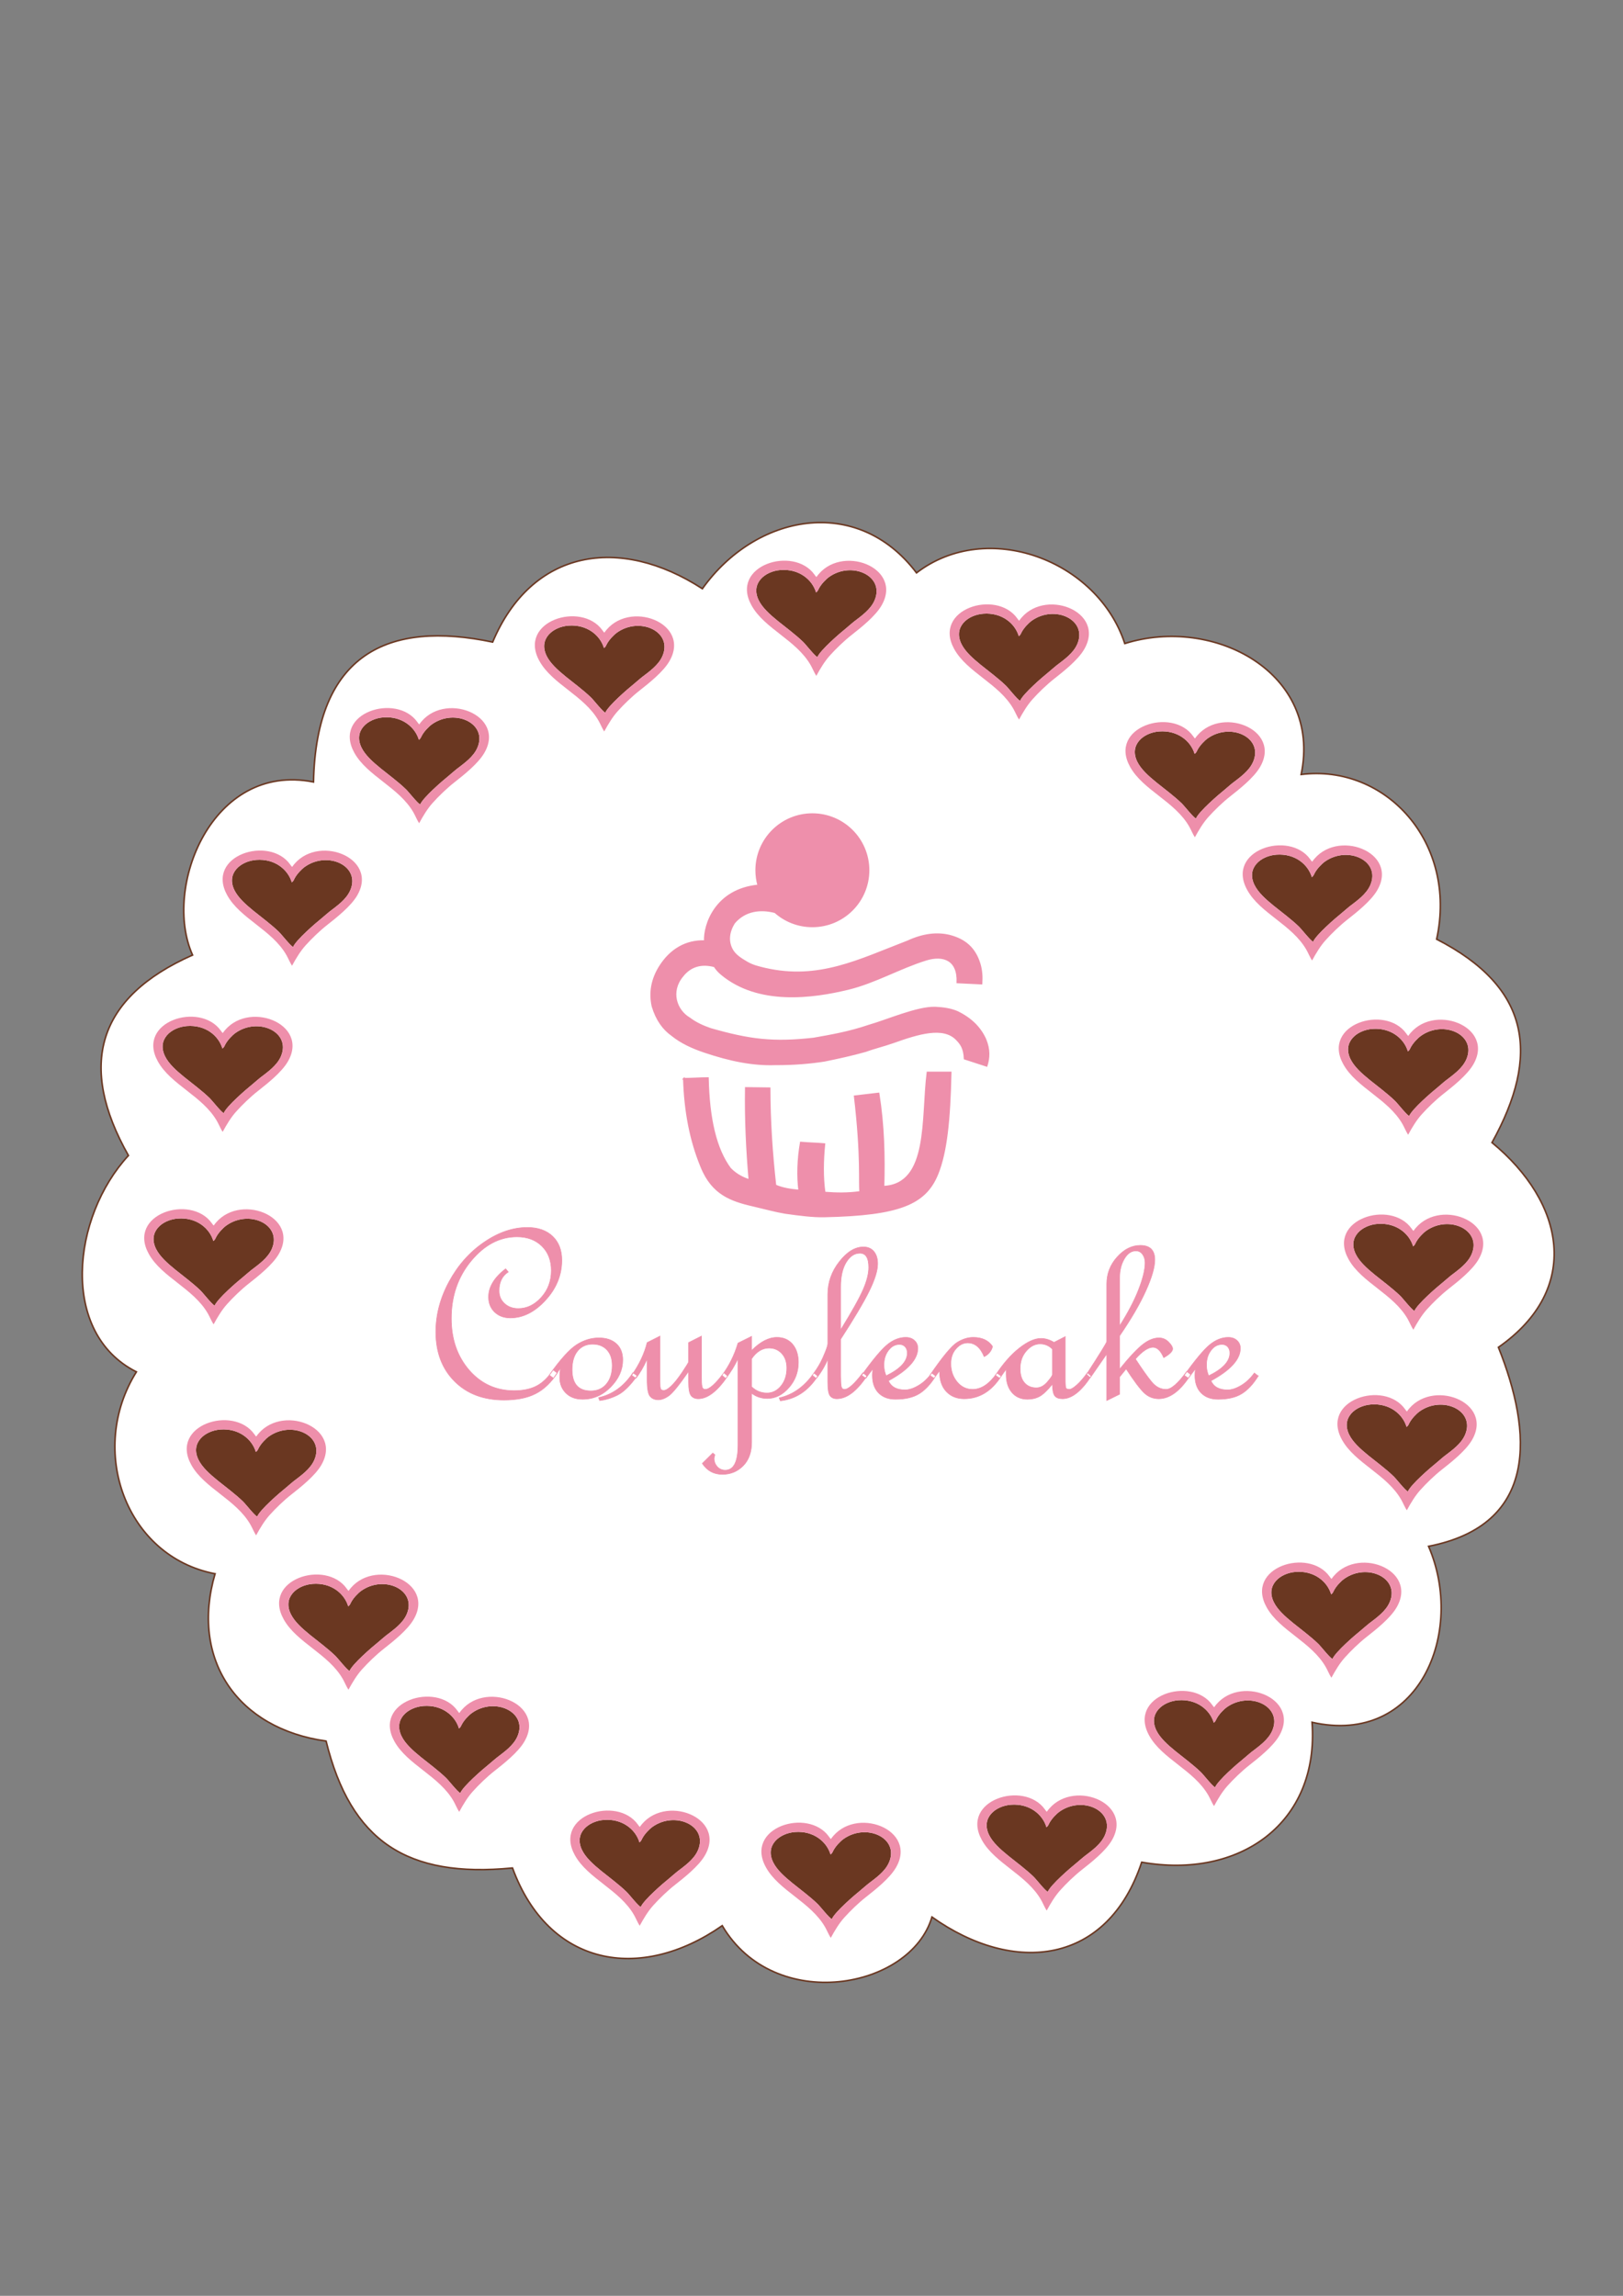 <?xml version="1.0" encoding="UTF-8"?>
<!DOCTYPE svg PUBLIC "-//W3C//DTD SVG 1.1//EN" "http://www.w3.org/Graphics/SVG/1.1/DTD/svg11.dtd">
<!-- Creator: CorelDRAW -->
<svg xmlns="http://www.w3.org/2000/svg" xml:space="preserve" width="176.768mm" height="250mm" version="1.1" style="shape-rendering:geometricPrecision; text-rendering:geometricPrecision; image-rendering:optimizeQuality; fill-rule:evenodd; clip-rule:evenodd"
viewBox="0 0 17676.77 25000"
 xmlns:xlink="http://www.w3.org/1999/xlink"
 xmlns:xodm="http://www.corel.com/coreldraw/odm/2003">
 <rect x="0" y="0" width="17676.77" height="25000" fill="#808080" stroke="none"/>
 <defs>
  <style type="text/css">
   <![CDATA[
    .str0 {stroke:#6A3721;stroke-width:16.84;stroke-miterlimit:22.926}
    .str2 {stroke:#EE8FAB;stroke-width:16.84;stroke-miterlimit:22.926}
    .str1 {stroke:#EE8FAB;stroke-width:6.41;stroke-miterlimit:22.926}
    .fil2 {fill:none}
    .fil3 {fill:#6A3721}
    .fil1 {fill:#EE8FAB}
    .fil0 {fill:white}
   ]]>
  </style>
 </defs>
 <g id="Camada_x0020_1">
  <g id="_1515159361376">
   <path class="fil0 str0" d="M2342.23 17137.38c-970.95,-186.34 -1391.25,-1344.53 -856.57,-2198.7 -839.01,-422.82 -703.47,-1687.85 -86.76,-2355.7 -554.69,-980.26 -342.74,-1721.62 698.28,-2182.9 -329.21,-733.95 210.23,-2104.83 1317.3,-1884.73 29.35,-1396.52 814.55,-1762.21 1951.12,-1523.45 427.63,-1012.46 1382.47,-1165.88 2284.22,-581.09 576.71,-809.44 1682.34,-1031.25 2332.28,-172.52 768.65,-589.07 1970.12,-141.31 2268.39,769.56 970.96,-305.72 2150.4,318.26 1921.05,1425.59 919.01,-113.97 1705.35,738.22 1475.42,1794.12 1021.18,523.82 1132.11,1261.04 602.9,2214.52 791.81,652.31 981.03,1592.11 69.92,2229.34 372.24,929.55 439.58,1932.03 -760.73,2167.22 403.75,932.39 -102.45,2179.19 -1268.95,1916.07 80.87,1100.93 -791.38,1711.22 -1855.44,1523.6 -370.94,1114.87 -1384.77,1234.83 -2284.36,596.89 -233.38,789.51 -1716.87,1057.9 -2284.22,94.17 -898.73,625.68 -1892.85,439.63 -2284.23,-628.24 -1147.21,111.26 -1760.76,-288.62 -2030.4,-1381.99 -964.76,-134.48 -1482.05,-886.23 -1209.23,-1821.76z"/>
   <path class="fil1 str1" d="M6070.24 14951.64c-69.07,104.71 -148.16,180.18 -238.19,225.45 -89.57,45.76 -203.91,68.39 -342.53,68.39 -224.39,0 -403.99,-68.39 -539.76,-204.7 -135.3,-136.32 -202.95,-315.08 -202.95,-537.23 0,-187.25 48.11,-369.31 144.34,-547.14 96.24,-177.81 222.95,-320.73 379.69,-428.27 156.74,-108.01 314.42,-161.78 472.59,-161.78 115.29,0 206.75,31.61 274.4,95.28 67.17,63.68 100.99,150.46 100.99,261.3 0,161.78 -59.07,307.05 -177.21,435.35 -117.68,128.77 -245.82,192.91 -383.03,192.91 -70.03,0 -126.72,-21.22 -171.03,-63.21 -44.3,-42.45 -66.22,-97.63 -66.22,-165.55 0,-108.48 61.94,-210.37 185.32,-306.12l29.07 34.44c-66.7,43.39 -100.05,111.31 -100.05,204.23 0,57.08 19.54,103.3 59.07,139.62 39.55,36.31 89.57,54.71 150.07,54.71 93.86,0 177.22,-40.1 250.11,-120.75 72.89,-80.66 109.57,-178.29 109.57,-292.43 0,-110.85 -34.3,-199.51 -102.9,-266.96 -68.61,-67.45 -159.12,-100.93 -271.07,-100.93 -187.71,0 -353.49,87.26 -498.32,261.3 -144.35,174.04 -216.77,383.46 -216.77,627.31 0,224.98 64.8,412.23 193.9,562.23 129.59,149.52 292.99,224.5 490.69,224.5 98.14,0 180.08,-17.45 245.35,-51.88 65.74,-34.44 125.29,-92.45 179.13,-174.51l45.72 34.43zm-88.13 22.17c121.01,-170.28 220.09,-280.18 297.75,-330.17 77.17,-49.53 158.16,-74.52 242.96,-74.52 80.98,0 144.34,21.22 190.56,63.67 46.2,41.98 69.07,100.94 69.07,176.41 0,107.53 -43.83,205.64 -131.48,294.78 -87.19,88.68 -189.61,133.02 -305.85,133.02 -75.27,0 -135.77,-22.17 -181.03,-66.98 -45.26,-44.34 -67.65,-100.94 -67.65,-169.81 0,-36.79 2.86,-70.28 8.58,-99.52 -14.29,15.56 -39.55,51.41 -76.7,107.54l-46.21 -34.43zm454.01 172.63c70.98,0 127.2,-25.47 169.12,-75.93 41.92,-50.48 62.9,-117.92 62.9,-201.41 0,-72.64 -19.55,-129.71 -58.6,-170.74 -39.07,-41.04 -90.99,-61.32 -155.31,-61.32 -67.64,0 -121.95,24.53 -162.44,73.11 -40.51,49.06 -60.98,116.97 -60.98,204.23 0,154.71 68.6,232.06 205.33,232.06zm503.55 -165.08c-74.32,105.18 -144.82,174.52 -210.56,208.48 -66.22,33.49 -132.45,53.77 -198.19,61.31l-11.43 -31.6c153.4,-34.43 278.22,-124.52 373.97,-271.2l46.21 33.01zm986.14 2.84c-111.96,164.6 -218.67,247.14 -320.61,247.14 -34.31,0 -60.03,-11.31 -78.13,-33.95 -18.1,-22.64 -27.15,-71.7 -27.15,-147.63l0 -116.5c-101.47,146.21 -172.46,234.41 -213.91,264.6 -40.97,29.71 -80.03,44.81 -116.71,44.81 -38.59,0 -68.13,-12.74 -89.57,-38.68 -20.96,-25.47 -31.44,-85.37 -31.44,-179.23l0 -226.4c-40.02,88.67 -80.99,158.48 -122.44,209.89l-46.2 -31.6c82.89,-117.92 139.11,-236.78 168.64,-356.57l140.06 -70.76 0 500.44c0,35.85 1.91,59.91 6.2,72.16 4.29,12.74 15.72,18.87 34.77,18.87 20.49,0 47.64,-15.56 80.99,-47.17 33.34,-31.13 73.36,-81.6 120.05,-150.45 46.21,-69.34 69.55,-107.08 69.55,-113.68l0 -209.41 140.06 -70.76 0 432.52c0,57.07 1.9,95.75 6.2,116.5 4.28,20.76 16.2,31.13 35.25,31.13 45.26,0 112.9,-60.37 202.47,-181.11l41.92 35.85zm260.59 -278.29c94.32,-94.81 186.26,-142.44 275.83,-142.44 70.98,0 127.68,25 170.07,74.52 41.93,50 62.89,116.04 62.89,197.63 0,105.18 -34.3,197.15 -103.38,275.45 -68.6,78.3 -147.21,117.45 -234.87,117.45 -63.84,0 -120.53,-18.86 -170.55,-56.6l0 532.04c0,109.42 -30.97,195.26 -92.42,257.53 -61.93,62.26 -137.2,93.38 -226.29,93.38 -93.38,0 -166.26,-39.62 -218.67,-118.86l114.34 -113.21 22.87 19.34c-5.72,16.51 -8.58,30.19 -8.58,40.09 0,33.96 11.44,64.14 34.3,89.14 23.34,25.47 51.93,38.21 86.71,38.21 92.9,0 139.1,-91.51 139.1,-274.98l0 -941.92c-33.81,76.41 -78.6,149.52 -133.39,218.38l-40.96 -34.43c77.64,-103.3 135.77,-220.27 174.35,-350.92l148.64 -73.59 0 153.76zm0 395.26c47.15,45.28 102.9,67.91 167.21,67.91 60.03,0 111,-25.94 152.94,-77.35 41.92,-51.89 62.88,-116.51 62.88,-193.86 0,-66.04 -18.11,-119.33 -54.79,-158.95 -36.2,-39.62 -82.42,-59.44 -138.63,-59.44 -72.9,0 -136.25,38.68 -189.6,116.04l0 305.64zm720.3 -116.97c-102.42,160.36 -238.19,250.45 -407.31,269.79l-12.86 -31.61c150.06,-33.48 275.83,-123.58 378.26,-271.2l41.92 33.02zm-59.55 -7.55c17.63,-25 33.82,-48.11 48.11,-69.81 14.29,-21.7 29.06,-46.7 43.83,-74.53 14.76,-28.29 31.45,-65.09 49.55,-110.36 18.11,-45.76 27.15,-75.94 27.15,-90.56l0 -534.87c0,-131.6 41.92,-250.93 125.77,-357.53 83.85,-107.06 171.03,-160.36 262.5,-160.36 48.11,0 86.23,16.52 113.86,49.53 27.15,33.48 40.97,77.36 40.97,133.01 0,73.59 -30.49,172.63 -91.94,297.63 -61.45,124.52 -165.3,299.5 -311.08,524.02l0 399.02c0,57.07 2.37,95.75 6.67,116.5 4.76,20.76 16.67,31.13 36.2,31.13 41.45,0 108.15,-60.37 200.09,-181.11l42.87 35.85c-110.04,164.6 -219.14,247.14 -327.27,247.14 -32.4,0 -57.17,-10.84 -73.85,-32.53 -16.67,-21.7 -24.77,-71.23 -24.77,-148.58l0 -251.87c-28.59,72.63 -70.51,143.86 -125.29,212.72l-43.36 -34.43zm308.71 -494.78c124.81,-202.81 206.75,-349.97 246.3,-441.94 39.53,-91.51 59.55,-171.22 59.55,-238.66 0,-103.3 -31.92,-154.71 -96.23,-154.71 -58.6,0 -108.15,32.54 -148.64,98.11 -40.51,65.56 -60.98,154.71 -60.98,266.95l0 470.25zm1034.72 502.33c-54.78,88.66 -114.81,152.82 -180.07,192.9 -65.27,40.09 -151.02,59.91 -257.26,59.91 -77.17,0 -138.63,-22.64 -183.89,-68.4 -45.25,-45.75 -67.64,-109.89 -67.64,-192.43 0,-22.17 1.9,-45.76 5.72,-70.75 -33.83,42.92 -59.07,77.35 -76.71,102.82l-46.2 -31.6c120.99,-169.33 214.37,-280.64 279.17,-333.94 65.26,-52.83 132.43,-79.24 201.04,-79.24 38.59,0 70.03,10.85 94.32,33.02 24.77,22.16 37.15,50.93 37.15,85.84 0,119.81 -106.71,237.71 -320.13,353.75 29.07,66.03 89.08,99.05 180.56,99.05 43.83,0 92.42,-15.56 145.77,-47.16 53.84,-31.13 102.43,-76.89 146.25,-136.78l41.92 33.02zm-540.7 -1.89c154.82,-74.52 231.99,-157.53 231.99,-248.56 0,-27.36 -7.62,-50 -22.86,-67.46 -15.72,-17.45 -36.21,-26.41 -62.41,-26.41 -47.63,0 -87.65,21.7 -120.05,65.09 -32.87,42.92 -49.07,95.28 -49.07,155.66 0,33.48 3.8,61.3 10.95,84.43 7.62,22.16 11.44,34.43 11.44,37.26zm1254.82 2.36c-104.33,164.61 -238.68,246.68 -403.51,246.68 -80.03,0 -144.82,-25.93 -194.37,-78.29 -49.07,-51.88 -73.84,-124.99 -73.84,-219.33l2.85 -10.84 -62.88 85.37 -45.73 -31.6c137.68,-200.93 236.29,-319.79 295.36,-357.05 59.07,-37.26 118.15,-56.13 176.74,-56.13 97.19,0 167.21,33.02 211.04,99.05 -13.34,50.47 -43.83,87.26 -91.46,110.38 -40.98,-100 -100.99,-150 -180.08,-150 -46.68,0 -88.6,21.23 -126.25,63.68 -37.63,41.98 -56.68,96.21 -56.68,162.73 0,76.41 22.38,141.97 67.16,197.15 44.78,55.19 101.48,83.01 170.08,83.01 95.28,0 183.42,-59.42 265.35,-178.28l46.21 33.48zm980.42 -0.46c-106.71,164.6 -211.04,247.14 -313.47,247.14 -38.59,0 -66.22,-10.37 -82.89,-30.65 -16.68,-20.29 -25.72,-63.21 -26.68,-127.83 -55.26,67.93 -101.94,112.26 -140.05,133.01 -38.59,20.76 -81.95,31.14 -131.02,31.14 -70.98,0 -127.2,-24.54 -169.12,-73.11 -41.93,-48.58 -62.89,-113.67 -62.89,-195.74l0 -59.43c-10,13.2 -33.82,46.23 -70.98,99.52l-46.2 -31.6c81.46,-125 167.69,-223.57 257.72,-294.8 90.52,-71.22 169.6,-107.06 237.25,-107.06 48.12,0 95.76,14.14 142.92,42.92l122.43 -62.73 0 469.3c0,50 2.38,79.71 7.15,90.08 4.77,9.91 17.15,15.09 37.64,15.09 17.63,0 44.3,-15.56 80.03,-47.15 35.24,-31.14 74.32,-75.95 116.24,-133.96l41.92 35.85zm-423.04 -16.52l0 -276.87c-37.15,-37.73 -81.94,-56.6 -133.86,-56.6 -55.74,0 -106.24,25.94 -150.55,77.36 -44.77,51.88 -67.16,115.56 -67.16,191.97 0,66.5 15.72,117.91 47.63,154.23 31.44,36.33 74.79,54.71 129.58,54.71 42.88,0 82.42,-21.22 119.1,-63.21 36.68,-42.44 55.26,-69.33 55.26,-81.59zm1506.84 0.47c-110.52,175.45 -226.77,263.18 -348.25,263.18 -61.45,0 -114.34,-21.22 -159.59,-64.14 -44.78,-42.45 -110.04,-129.71 -195.8,-260.83l-70.98 87.26 0 188.2 -140.06 69.33 0 -507.52 -179.6 258.95 -40.49 -37.26c146.73,-225.93 220.09,-345.25 220.09,-357.05l0 -627.32c0,-111.78 38.11,-209.42 113.86,-293.38 75.75,-83.95 159.6,-125.93 251.54,-125.93 105.29,0 157.69,52.36 157.69,156.59 0,81.14 -32.4,193.38 -97.66,337.72 -64.79,143.86 -160.07,307.05 -285.36,490.05l0 363.19c108.62,-133.96 193.42,-223.57 253.92,-270.27 60.51,-46.69 118.62,-69.8 174.36,-69.8 40.97,0 75.75,15.09 105.29,44.81 29.06,29.71 43.82,54.24 43.82,73.58 0,27.83 -32.39,59.91 -97.18,96.69 -32.4,-75.47 -71.46,-113.2 -117.19,-113.2 -51.93,0 -115.77,42.45 -191.04,127.35 72.42,110.84 131.01,193.86 176.27,248.57 44.78,55.18 97.66,82.53 158.16,82.53 55.27,0 130.06,-65.08 224.87,-195.27l43.35 33.96zm-774.62 -530.15c90.99,-143.38 160.08,-274.98 206.76,-395.26 47.16,-120.74 70.51,-217.9 70.51,-291.48 0,-35.85 -9.05,-66.51 -27.15,-91.98 -18.11,-25.47 -42.4,-38.2 -73.37,-38.2 -49.07,0 -90.98,28.77 -125.29,86.31 -34.31,58.01 -51.46,126.41 -51.46,205.65l0 524.96zm1509.23 546.2c-54.78,88.66 -114.81,152.82 -180.08,192.9 -65.27,40.09 -151.02,59.91 -257.26,59.91 -77.17,0 -138.64,-22.64 -183.89,-68.4 -45.26,-45.75 -67.65,-109.89 -67.65,-192.43 0,-22.17 1.9,-45.76 5.72,-70.75 -33.83,42.92 -59.07,77.35 -76.71,102.82l-46.2 -31.6c121,-169.33 214.38,-280.64 279.17,-333.94 65.26,-52.83 132.44,-79.24 201.04,-79.24 38.59,0 70.03,10.85 94.33,33.02 24.76,22.16 37.15,50.93 37.15,85.84 0,119.81 -106.71,237.71 -320.13,353.75 29.06,66.03 89.08,99.05 180.56,99.05 43.82,0 92.42,-15.56 145.77,-47.16 53.83,-31.13 102.42,-76.89 146.25,-136.78l41.92 33.02zm-540.71 -1.89c154.83,-74.52 232,-157.53 232,-248.56 0,-27.36 -7.63,-50 -22.87,-67.46 -15.72,-17.45 -36.2,-26.41 -62.41,-26.41 -47.63,0 -87.65,21.7 -120.05,65.09 -32.87,42.92 -49.07,95.28 -49.07,155.66 0,33.48 3.81,61.3 10.95,84.43 7.63,22.16 11.44,34.43 11.44,37.26z"/>
   <path class="fil2 str2" d="M8847.58 9137.87c191.31,0 346.41,153.17 346.41,342.13 0,188.96 -155.09,342.14 -346.41,342.14 -191.31,0 -346.41,-153.18 -346.41,-342.14 0,-188.96 155.09,-342.13 346.41,-342.13z"/>
   <path class="fil1 str2" d="M7781.55 10523.11c-144.71,-38.59 -263.86,-2.27 -348.21,106.62 -139.76,167.37 -69.44,372.84 76.31,458.27 74.04,55.81 150.72,88.16 227.97,115.45 428.55,122.78 684.63,154.19 1124.38,104.78 193.94,-34.07 387.85,-68.02 601.19,-140.51 202.73,-58.07 525.71,-201 721.26,-196.22 94.14,4.18 172.34,16.99 241.62,46.53 152.9,73.86 251.7,175.83 307.19,300.29 46.1,110.63 40.26,203.38 12.89,288.71 -80.14,-26.09 -160.28,-52.17 -240.42,-78.26 -5.05,-114.74 -40.13,-161.47 -86.99,-209.78 -144.65,-149.07 -414.31,-66.36 -691.73,32.57 -97.79,34.87 -206.01,60.35 -296.98,94.21 -156.82,44.3 -305.2,76.09 -452.39,106.11 -151.2,23.16 -324.72,39.46 -534.73,38.53 -245.01,8.62 -494.16,-42.8 -768.24,-135.16 -131.62,-43.77 -256.58,-101.46 -354.49,-180.82 -93.43,-65.98 -169.03,-165.61 -214.39,-317.17 -31.79,-146.47 -8.74,-291.15 80.82,-433.67 117.25,-184.25 284.46,-282.03 489.45,-276.03l0.03 0c-9.6,-172.64 116.07,-560.75 582.17,-606.05 -14.67,-52.49 -22.55,-107.83 -22.55,-165 0,-337.9 274.08,-611.81 612.17,-611.81 338.1,0 612.18,273.91 612.18,611.81 0,337.89 -274.08,611.8 -612.18,611.8 -156.11,0 -298.55,-58.43 -406.68,-154.56 -153.06,-40.13 -325.06,-25.56 -445.34,117.11 -61.11,98.91 -70.98,198.75 -23.86,287.35 32.79,61.66 93.45,100.39 163.81,141.46 62.73,36.62 123.51,50.29 194.38,67.45 588.39,135.55 1025.37,-93.39 1557.2,-297.4 168.13,-77.49 317.36,-93.48 451.96,-61.89 169.76,43.33 276.28,135.41 329.38,302.54 22.31,70.24 27.06,145.46 21.97,221.04 -85.98,-3.8 -177.95,-9.07 -263.94,-12.87 10.3,-247.74 -151.54,-306.58 -343.67,-246.54 -288.06,90.03 -553.3,247.21 -848.84,318.46 -384.71,92.76 -972.92,173.39 -1375.88,-161.57 -34.97,-29.07 -57.19,-55.82 -76.84,-85.77l0 0z"/>
   <path class="fil1 str2" d="M7447.73 11746.49c82.87,0.35 180.12,-7.83 262.99,-7.47 9.25,442.68 86.01,775.08 242.88,986.02 75.74,77.96 158.32,108.08 208.01,125.21 -28.96,-332.85 -44.66,-667.15 -39.15,-1003.8 86.71,1.13 173.42,2.25 260.13,3.38 0.66,363.9 24.28,709.82 63.26,1058.54 83.13,35.68 167.03,46.8 257.97,55.4 -19.61,-156.36 -14.81,-335.76 17.26,-522.53 81.79,7.7 176.52,9.01 258.32,16.71 -18.02,179.39 -21.51,363.64 2.63,527.86 124.28,10.25 251.84,12.62 386.77,-6.85 -12.79,-96.88 17.85,-374.48 -60.26,-1041.51 81.68,-8.83 179.16,-21.93 260.83,-30.76 56.15,352.94 62.9,684.93 53.91,1015.11 501.6,-23.26 414.46,-746.62 477.65,-1244.02 84.56,0.06 169.12,0.12 253.68,0.18 -11.3,525.33 -48.31,867.98 -142.18,1102.4 -132.5,330.88 -416.7,448.86 -1234.28,466.54 -126.23,2.73 -266.65,-16.02 -425.35,-37.98 -109.39,-18.23 -215.26,-48.1 -322.05,-72.76 -227.79,-52.61 -436.03,-108.22 -565.15,-368.81 -11.29,-22.79 -22.54,-47.16 -32.72,-73.85 -113.85,-278.38 -174.76,-594.63 -185.13,-947z"/>
   <path class="fil2 str2" d="M8904.23 9663.61c102.41,-30.99 160.05,-138.32 128.75,-239.71 -31.3,-101.38 -139.7,-158.45 -242.1,-127.46 -102.41,30.98 -160.05,138.31 -128.75,239.7 31.3,101.39 139.7,158.46 242.1,127.47z"/>
   <g>
    <path class="fil3" d="M2422.53 11417.59c-42.07,-141.13 -186.3,-259.53 -386.57,-244.58 -169.78,12.67 -330.42,143.51 -237.9,330.4 78.51,158.59 315.77,290.29 483.99,453.18 30.67,29.7 124.02,150.49 154.61,164.68 30.93,-75.38 244.52,-259.34 312.95,-314.32 30.51,-24.52 54.47,-48.04 84.62,-71.33 79.23,-61.19 182.75,-131.33 226.16,-234.32 112.06,-265.91 -248.96,-428.11 -495.29,-253.38 -38.16,27.06 -86.8,79.62 -110.4,123.38 -14.25,26.4 -10.71,27.96 -32.16,46.29z"/>
    <path class="fil1" d="M2422.53 11417.59c21.46,-18.32 17.91,-19.89 32.16,-46.29 23.6,-43.75 72.24,-96.31 110.4,-123.38 246.34,-174.74 607.36,-12.53 495.29,253.38 -43.41,102.99 -146.94,173.13 -226.16,234.32 -30.15,23.29 -54.11,46.81 -84.62,71.33 -68.43,54.98 -282.01,238.94 -312.95,314.32 -30.6,-14.19 -123.94,-134.98 -154.61,-164.68 -168.22,-162.9 -405.48,-294.59 -483.99,-453.18 -92.52,-186.89 68.12,-317.73 237.9,-330.4 200.27,-14.95 344.49,103.45 386.57,244.58zm3.92 -168.38c-3.07,-2.74 -4.18,-3.45 -11.17,-12.05 -3.64,-4.49 -6.45,-8.78 -9.81,-13.49 -228.43,-321.19 -927.31,-99.67 -686.23,334.54 141.51,254.86 488.8,376.99 644.98,652.03 19.91,35.05 37.49,79.4 60.66,115.42 44.55,-80.92 89.39,-156.49 146.34,-220.08 66.92,-74.74 154.99,-159.97 236.92,-224.34 108.75,-85.45 256.1,-203.13 323.91,-316.32 252.31,-421.2 -447.83,-687.23 -705.61,-315.7z"/>
   </g>
   <g>
    <path class="fil3" d="M2323.78 13513.76c-42.07,-141.13 -186.3,-259.52 -386.57,-244.58 -169.77,12.67 -330.41,143.52 -237.9,330.4 78.51,158.6 315.77,290.29 483.99,453.19 30.67,29.7 124.02,150.48 154.61,164.68 30.93,-75.38 244.52,-259.34 312.94,-314.32 30.52,-24.53 54.48,-48.04 84.63,-71.33 79.22,-61.19 182.75,-131.34 226.16,-234.33 112.06,-265.91 -248.96,-428.11 -495.29,-253.38 -38.16,27.07 -86.8,79.62 -110.4,123.38 -14.25,26.41 -10.71,27.96 -32.16,46.29z"/>
    <path class="fil1" d="M2323.78 13513.76c21.46,-18.32 17.91,-19.88 32.16,-46.29 23.6,-43.75 72.24,-96.3 110.4,-123.38 246.34,-174.74 607.36,-12.53 495.29,253.38 -43.41,102.99 -146.94,173.14 -226.16,234.33 -30.15,23.29 -54.11,46.8 -84.63,71.33 -68.42,54.97 -282,238.94 -312.94,314.32 -30.6,-14.2 -123.94,-134.98 -154.61,-164.68 -168.22,-162.9 -405.48,-294.59 -483.99,-453.19 -92.52,-186.88 68.12,-317.73 237.9,-330.4 200.28,-14.94 344.5,103.45 386.57,244.58zm3.92 -168.37c-3.07,-2.75 -4.18,-3.46 -11.17,-12.06 -3.64,-4.49 -6.45,-8.78 -9.81,-13.49 -228.43,-321.19 -927.31,-99.67 -686.23,334.54 141.51,254.86 488.8,377 644.98,652.04 19.91,35.05 37.49,79.39 60.66,115.41 44.55,-80.91 89.39,-156.49 146.34,-220.08 66.92,-74.73 154.99,-159.96 236.92,-224.33 108.75,-85.45 256.1,-203.13 323.91,-316.32 252.31,-421.2 -447.83,-687.24 -705.61,-315.7z"/>
   </g>
   <g>
    <path class="fil3" d="M2786.86 15811.3c-42.08,-141.13 -186.3,-259.53 -386.57,-244.59 -169.77,12.68 -330.41,143.52 -237.9,330.4 78.52,158.59 315.77,290.29 484,453.18 30.66,29.7 124.02,150.49 154.61,164.68 30.93,-75.38 244.51,-259.34 312.94,-314.32 30.52,-24.52 54.48,-48.04 84.63,-71.33 79.22,-61.19 182.75,-131.33 226.16,-234.33 112.06,-265.9 -248.96,-428.11 -495.29,-253.38 -38.16,27.07 -86.8,79.63 -110.41,123.38 -14.24,26.4 -10.7,27.96 -32.15,46.29z"/>
    <path class="fil1" d="M2786.86 15811.3c21.46,-18.32 17.91,-19.89 32.15,-46.29 23.61,-43.75 72.25,-96.31 110.41,-123.38 246.34,-174.74 607.36,-12.53 495.29,253.38 -43.41,103 -146.94,173.14 -226.16,234.33 -30.15,23.29 -54.11,46.81 -84.63,71.33 -68.43,54.97 -282,238.94 -312.94,314.32 -30.6,-14.19 -123.95,-134.98 -154.61,-164.68 -168.22,-162.9 -405.48,-294.59 -484,-453.18 -92.51,-186.89 68.13,-317.73 237.9,-330.4 200.27,-14.94 344.49,103.46 386.57,244.59zm3.91 -168.38c-3.06,-2.75 -4.17,-3.45 -11.16,-12.06 -3.64,-4.48 -6.45,-8.77 -9.81,-13.49 -228.43,-321.18 -927.31,-99.66 -686.23,334.54 141.5,254.87 488.79,377 644.98,652.04 19.91,35.05 37.49,79.39 60.66,115.42 44.54,-80.92 89.39,-156.5 146.33,-220.09 66.93,-74.73 154.99,-159.96 236.93,-224.33 108.75,-85.45 256.09,-203.13 323.91,-316.32 252.3,-421.2 -447.83,-687.23 -705.61,-315.7z"/>
   </g>
   <g>
    <path class="fil3" d="M3792.69 17492.13c-42.08,-141.13 -186.3,-259.53 -386.57,-244.58 -169.77,12.67 -330.41,143.51 -237.9,330.4 78.52,158.59 315.77,290.29 484,453.18 30.66,29.7 124.02,150.49 154.61,164.68 30.93,-75.38 244.51,-259.34 312.94,-314.32 30.52,-24.52 54.48,-48.04 84.63,-71.33 79.22,-61.19 182.75,-131.33 226.16,-234.32 112.06,-265.91 -248.96,-428.11 -495.29,-253.38 -38.16,27.07 -86.8,79.62 -110.41,123.38 -14.24,26.4 -10.7,27.96 -32.15,46.29z"/>
    <path class="fil1" d="M3792.69 17492.13c21.46,-18.32 17.91,-19.89 32.15,-46.29 23.61,-43.75 72.25,-96.3 110.41,-123.38 246.34,-174.74 607.36,-12.53 495.29,253.38 -43.41,102.99 -146.94,173.13 -226.16,234.32 -30.15,23.29 -54.11,46.81 -84.63,71.33 -68.43,54.98 -282,238.94 -312.94,314.32 -30.6,-14.19 -123.95,-134.98 -154.61,-164.68 -168.22,-162.9 -405.48,-294.59 -484,-453.18 -92.51,-186.89 68.13,-317.73 237.9,-330.4 200.27,-14.95 344.49,103.45 386.57,244.58zm3.91 -168.37c-3.06,-2.75 -4.17,-3.46 -11.16,-12.06 -3.64,-4.49 -6.45,-8.78 -9.81,-13.49 -228.43,-321.19 -927.31,-99.67 -686.23,334.54 141.5,254.86 488.79,376.99 644.98,652.03 19.91,35.05 37.49,79.4 60.66,115.42 44.55,-80.92 89.39,-156.49 146.34,-220.08 66.93,-74.74 154.99,-159.96 236.93,-224.34 108.75,-85.44 256.09,-203.13 323.91,-316.32 252.3,-421.2 -447.83,-687.23 -705.61,-315.69z"/>
   </g>
   <g>
    <path class="fil3" d="M4998.91 18821.9c-42.07,-141.13 -186.3,-259.52 -386.57,-244.58 -169.77,12.67 -330.41,143.52 -237.9,330.4 78.51,158.6 315.77,290.29 483.99,453.19 30.67,29.7 124.02,150.48 154.61,164.68 30.93,-75.38 244.52,-259.34 312.94,-314.32 30.52,-24.53 54.48,-48.04 84.63,-71.33 79.22,-61.19 182.75,-131.34 226.16,-234.33 112.06,-265.91 -248.96,-428.11 -495.29,-253.38 -38.16,27.07 -86.8,79.62 -110.41,123.38 -14.24,26.41 -10.7,27.96 -32.15,46.29z"/>
    <path class="fil1" d="M4998.91 18821.9c21.46,-18.32 17.91,-19.88 32.15,-46.29 23.61,-43.75 72.25,-96.3 110.41,-123.38 246.34,-174.74 607.36,-12.53 495.29,253.38 -43.41,102.99 -146.94,173.14 -226.16,234.33 -30.15,23.29 -54.11,46.8 -84.63,71.33 -68.42,54.97 -282,238.94 -312.94,314.32 -30.6,-14.2 -123.94,-134.98 -154.61,-164.68 -168.22,-162.9 -405.48,-294.59 -483.99,-453.19 -92.52,-186.88 68.12,-317.73 237.9,-330.4 200.27,-14.94 344.5,103.45 386.57,244.58zm3.92 -168.37c-3.07,-2.75 -4.18,-3.46 -11.17,-12.06 -3.64,-4.49 -6.45,-8.78 -9.81,-13.49 -228.43,-321.19 -927.31,-99.67 -686.23,334.54 141.51,254.86 488.79,377 644.98,652.04 19.91,35.05 37.49,79.39 60.66,115.41 44.54,-80.92 89.39,-156.49 146.33,-220.08 66.93,-74.73 155,-159.96 236.93,-224.33 108.75,-85.45 256.1,-203.13 323.91,-316.32 252.31,-421.2 -447.83,-687.24 -705.61,-315.7z"/>
   </g>
   <g>
    <path class="fil3" d="M6964.69 20062.44c-42.07,-141.13 -186.3,-259.52 -386.57,-244.58 -169.77,12.67 -330.41,143.52 -237.9,330.4 78.51,158.6 315.77,290.29 483.99,453.19 30.67,29.7 124.02,150.48 154.61,164.68 30.93,-75.38 244.52,-259.34 312.94,-314.32 30.52,-24.52 54.48,-48.04 84.63,-71.33 79.22,-61.19 182.75,-131.33 226.16,-234.33 112.06,-265.9 -248.96,-428.11 -495.29,-253.38 -38.16,27.07 -86.8,79.63 -110.41,123.38 -14.24,26.41 -10.7,27.96 -32.15,46.29z"/>
    <path class="fil1" d="M6964.69 20062.44c21.46,-18.32 17.91,-19.88 32.15,-46.29 23.61,-43.75 72.25,-96.3 110.41,-123.38 246.34,-174.74 607.36,-12.53 495.29,253.38 -43.41,103 -146.94,173.14 -226.16,234.33 -30.15,23.29 -54.11,46.81 -84.63,71.33 -68.42,54.97 -282,238.94 -312.94,314.32 -30.6,-14.2 -123.94,-134.98 -154.61,-164.68 -168.22,-162.9 -405.48,-294.59 -483.99,-453.19 -92.52,-186.88 68.12,-317.73 237.9,-330.4 200.27,-14.94 344.5,103.45 386.57,244.58zm3.92 -168.37c-3.07,-2.75 -4.18,-3.46 -11.17,-12.06 -3.64,-4.49 -6.45,-8.78 -9.81,-13.49 -228.43,-321.18 -927.31,-99.67 -686.23,334.54 141.51,254.86 488.79,377 644.98,652.04 19.91,35.05 37.49,79.39 60.66,115.41 44.54,-80.91 89.39,-156.49 146.34,-220.08 66.92,-74.73 154.99,-159.96 236.92,-224.33 108.75,-85.45 256.1,-203.13 323.91,-316.32 252.31,-421.2 -447.83,-687.23 -705.61,-315.7z"/>
   </g>
   <g>
    <path class="fil3" d="M9045.82 20194.32c-42.07,-141.13 -186.3,-259.52 -386.57,-244.58 -169.78,12.67 -330.42,143.52 -237.9,330.4 78.51,158.6 315.77,290.29 483.99,453.19 30.67,29.7 124.02,150.48 154.61,164.68 30.94,-75.38 244.52,-259.34 312.95,-314.32 30.51,-24.53 54.47,-48.04 84.62,-71.33 79.23,-61.2 182.75,-131.34 226.16,-234.33 112.06,-265.91 -248.95,-428.11 -495.29,-253.38 -38.16,27.07 -86.8,79.62 -110.4,123.38 -14.25,26.41 -10.71,27.96 -32.16,46.29z"/>
    <path class="fil1" d="M9045.82 20194.32c21.46,-18.32 17.91,-19.88 32.16,-46.29 23.6,-43.75 72.25,-96.3 110.4,-123.38 246.35,-174.74 607.36,-12.53 495.29,253.38 -43.41,102.99 -146.94,173.13 -226.16,234.33 -30.15,23.29 -54.11,46.8 -84.62,71.33 -68.43,54.97 -282,238.94 -312.95,314.32 -30.59,-14.2 -123.94,-134.98 -154.61,-164.68 -168.22,-162.9 -405.48,-294.59 -483.99,-453.19 -92.52,-186.88 68.12,-317.73 237.9,-330.4 200.27,-14.94 344.49,103.45 386.57,244.58zm3.92 -168.37c-3.06,-2.75 -4.18,-3.46 -11.17,-12.06 -3.64,-4.49 -6.45,-8.78 -9.8,-13.49 -228.43,-321.19 -927.32,-99.67 -686.24,334.54 141.51,254.86 488.8,377 644.98,652.04 19.91,35.05 37.49,79.39 60.66,115.41 44.55,-80.92 89.39,-156.49 146.34,-220.08 66.92,-74.73 154.99,-159.96 236.92,-224.33 108.76,-85.45 256.1,-203.13 323.91,-316.32 252.31,-421.2 -447.83,-687.24 -705.61,-315.7z"/>
   </g>
   <g>
    <path class="fil3" d="M11397.49 19897.17c-42.07,-141.13 -186.3,-259.52 -386.57,-244.58 -169.78,12.67 -330.42,143.52 -237.9,330.4 78.51,158.6 315.77,290.29 483.99,453.19 30.67,29.7 124.02,150.48 154.61,164.68 30.94,-75.38 244.52,-259.34 312.95,-314.32 30.51,-24.52 54.47,-48.04 84.62,-71.33 79.23,-61.19 182.75,-131.33 226.16,-234.33 112.06,-265.9 -248.96,-428.11 -495.29,-253.38 -38.16,27.07 -86.8,79.63 -110.4,123.38 -14.25,26.41 -10.71,27.96 -32.16,46.29z"/>
    <path class="fil1" d="M11397.49 19897.17c21.46,-18.32 17.91,-19.88 32.16,-46.29 23.6,-43.75 72.24,-96.3 110.4,-123.38 246.34,-174.74 607.36,-12.53 495.29,253.38 -43.41,103 -146.94,173.14 -226.16,234.33 -30.15,23.29 -54.11,46.81 -84.62,71.33 -68.43,54.97 -282,238.94 -312.95,314.32 -30.6,-14.2 -123.94,-134.98 -154.61,-164.68 -168.22,-162.9 -405.48,-294.59 -483.99,-453.19 -92.52,-186.88 68.12,-317.73 237.9,-330.4 200.27,-14.94 344.49,103.45 386.57,244.58zm3.92 -168.37c-3.06,-2.75 -4.18,-3.46 -11.17,-12.06 -3.64,-4.49 -6.45,-8.78 -9.81,-13.49 -228.43,-321.18 -927.31,-99.67 -686.23,334.54 141.51,254.86 488.8,377 644.98,652.04 19.91,35.05 37.49,79.39 60.66,115.41 44.55,-80.91 89.39,-156.49 146.34,-220.08 66.92,-74.73 154.99,-159.96 236.92,-224.33 108.75,-85.45 256.1,-203.13 323.91,-316.32 252.31,-421.2 -447.83,-687.23 -705.61,-315.7z"/>
   </g>
   <g>
    <path class="fil3" d="M13219.9 18759.34c-42.07,-141.13 -186.3,-259.53 -386.57,-244.59 -169.78,12.68 -330.42,143.52 -237.9,330.4 78.51,158.59 315.77,290.29 483.99,453.18 30.67,29.7 124.02,150.49 154.61,164.68 30.94,-75.38 244.52,-259.34 312.95,-314.32 30.51,-24.52 54.47,-48.04 84.63,-71.33 79.22,-61.19 182.75,-131.33 226.15,-234.33 112.06,-265.9 -248.95,-428.11 -495.29,-253.37 -38.16,27.06 -86.8,79.62 -110.4,123.38 -14.24,26.4 -10.71,27.96 -32.16,46.29z"/>
    <path class="fil1" d="M13219.9 18759.34c21.46,-18.32 17.92,-19.89 32.16,-46.29 23.6,-43.75 72.25,-96.31 110.4,-123.38 246.35,-174.74 607.36,-12.53 495.29,253.37 -43.4,103 -146.94,173.14 -226.15,234.33 -30.16,23.29 -54.12,46.81 -84.63,71.33 -68.43,54.97 -282,238.94 -312.95,314.32 -30.59,-14.19 -123.94,-134.98 -154.61,-164.68 -168.22,-162.9 -405.48,-294.59 -483.99,-453.18 -92.52,-186.89 68.12,-317.73 237.9,-330.4 200.27,-14.94 344.49,103.46 386.57,244.59zm3.92 -168.38c-3.06,-2.75 -4.18,-3.45 -11.17,-12.05 -3.64,-4.49 -6.45,-8.78 -9.8,-13.5 -228.43,-321.18 -927.31,-99.66 -686.24,334.55 141.51,254.86 488.8,376.99 644.98,652.03 19.91,35.05 37.49,79.39 60.66,115.42 44.55,-80.92 89.39,-156.49 146.34,-220.09 66.92,-74.73 154.99,-159.96 236.92,-224.33 108.76,-85.45 256.1,-203.13 323.91,-316.32 252.31,-421.2 -447.83,-687.23 -705.61,-315.7z"/>
   </g>
   <g>
    <path class="fil3" d="M14498.46 17361.65c-42.07,-141.13 -186.3,-259.52 -386.57,-244.58 -169.77,12.67 -330.41,143.52 -237.9,330.4 78.51,158.6 315.77,290.29 483.99,453.19 30.66,29.7 124.02,150.48 154.61,164.68 30.93,-75.38 244.51,-259.34 312.94,-314.32 30.52,-24.53 54.48,-48.04 84.63,-71.33 79.22,-61.2 182.75,-131.34 226.16,-234.33 112.06,-265.91 -248.96,-428.11 -495.29,-253.38 -38.16,27.07 -86.8,79.62 -110.41,123.38 -14.24,26.41 -10.7,27.96 -32.15,46.29z"/>
    <path class="fil1" d="M14498.46 17361.65c21.46,-18.32 17.91,-19.88 32.15,-46.29 23.61,-43.75 72.25,-96.3 110.41,-123.38 246.34,-174.74 607.36,-12.53 495.29,253.38 -43.41,102.99 -146.94,173.13 -226.16,234.33 -30.15,23.29 -54.11,46.8 -84.63,71.33 -68.43,54.97 -282,238.94 -312.94,314.32 -30.6,-14.2 -123.95,-134.98 -154.61,-164.68 -168.22,-162.9 -405.48,-294.59 -483.99,-453.19 -92.52,-186.88 68.12,-317.73 237.9,-330.4 200.27,-14.94 344.5,103.45 386.57,244.58zm3.92 -168.37c-3.07,-2.75 -4.18,-3.46 -11.17,-12.06 -3.64,-4.49 -6.45,-8.78 -9.81,-13.49 -228.43,-321.19 -927.31,-99.67 -686.23,334.54 141.5,254.86 488.79,377 644.98,652.04 19.91,35.05 37.49,79.39 60.66,115.41 44.54,-80.92 89.39,-156.49 146.33,-220.08 66.93,-74.73 154.99,-159.96 236.93,-224.33 108.75,-85.45 256.1,-203.13 323.91,-316.32 252.31,-421.2 -447.83,-687.24 -705.61,-315.7z"/>
   </g>
   <g>
    <path class="fil3" d="M15319.73 15538.42c-42.07,-141.13 -186.3,-259.53 -386.57,-244.58 -169.78,12.67 -330.42,143.51 -237.9,330.4 78.51,158.59 315.77,290.29 484,453.18 30.66,29.7 124.02,150.49 154.6,164.69 30.94,-75.38 244.52,-259.34 312.95,-314.32 30.52,-24.53 54.47,-48.05 84.63,-71.33 79.22,-61.2 182.75,-131.34 226.15,-234.33 112.06,-265.91 -248.95,-428.11 -495.29,-253.38 -38.16,27.07 -86.8,79.62 -110.4,123.38 -14.24,26.41 -10.71,27.96 -32.16,46.29z"/>
    <path class="fil1" d="M15319.73 15538.42c21.46,-18.32 17.92,-19.88 32.16,-46.29 23.6,-43.75 72.25,-96.3 110.4,-123.38 246.35,-174.74 607.36,-12.53 495.29,253.38 -43.4,102.99 -146.94,173.13 -226.15,234.33 -30.16,23.28 -54.11,46.8 -84.63,71.33 -68.43,54.97 -282,238.94 -312.95,314.32 -30.59,-14.2 -123.94,-134.99 -154.6,-164.69 -168.23,-162.9 -405.49,-294.59 -484,-453.18 -92.52,-186.89 68.12,-317.73 237.9,-330.4 200.27,-14.95 344.49,103.45 386.57,244.58zm3.92 -168.37c-3.06,-2.75 -4.18,-3.46 -11.17,-12.06 -3.64,-4.49 -6.45,-8.78 -9.8,-13.49 -228.43,-321.19 -927.31,-99.67 -686.24,334.54 141.51,254.86 488.8,377 644.98,652.04 19.91,35.04 37.49,79.39 60.66,115.41 44.55,-80.92 89.39,-156.49 146.34,-220.08 66.92,-74.73 154.99,-159.96 236.92,-224.33 108.76,-85.45 256.1,-203.14 323.91,-316.33 252.31,-421.19 -447.83,-687.23 -705.61,-315.69z"/>
   </g>
   <g>
    <path class="fil3" d="M15390.98 13572.08c-42.07,-141.13 -186.3,-259.53 -386.57,-244.59 -169.77,12.68 -330.41,143.52 -237.9,330.4 78.51,158.59 315.77,290.29 483.99,453.18 30.66,29.7 124.02,150.49 154.61,164.68 30.93,-75.38 244.52,-259.34 312.94,-314.32 30.52,-24.52 54.48,-48.04 84.63,-71.33 79.22,-61.19 182.75,-131.33 226.16,-234.33 112.06,-265.9 -248.96,-428.11 -495.29,-253.37 -38.16,27.06 -86.8,79.62 -110.41,123.38 -14.24,26.4 -10.7,27.96 -32.15,46.29z"/>
    <path class="fil1" d="M15390.98 13572.08c21.46,-18.32 17.91,-19.89 32.15,-46.29 23.61,-43.75 72.25,-96.31 110.41,-123.38 246.34,-174.74 607.36,-12.53 495.29,253.37 -43.41,103 -146.94,173.14 -226.16,234.33 -30.15,23.29 -54.11,46.81 -84.63,71.33 -68.42,54.97 -282,238.94 -312.94,314.32 -30.6,-14.19 -123.95,-134.98 -154.61,-164.68 -168.22,-162.9 -405.48,-294.59 -483.99,-453.18 -92.52,-186.89 68.12,-317.73 237.9,-330.4 200.27,-14.94 344.5,103.46 386.57,244.59zm3.92 -168.38c-3.07,-2.75 -4.18,-3.45 -11.17,-12.05 -3.64,-4.49 -6.45,-8.78 -9.81,-13.5 -228.43,-321.18 -927.31,-99.66 -686.23,334.55 141.51,254.86 488.79,376.99 644.98,652.03 19.91,35.05 37.49,79.39 60.66,115.42 44.54,-80.92 89.39,-156.5 146.33,-220.09 66.93,-74.73 154.99,-159.96 236.93,-224.33 108.75,-85.45 256.1,-203.13 323.91,-316.32 252.31,-421.2 -447.83,-687.23 -705.61,-315.7z"/>
   </g>
   <g>
    <path class="fil3" d="M14287.77 9551.65c-42.07,-141.13 -186.3,-259.52 -386.57,-244.58 -169.78,12.68 -330.42,143.52 -237.9,330.4 78.51,158.59 315.77,290.29 484,453.18 30.66,29.7 124.02,150.48 154.6,164.68 30.94,-75.38 244.52,-259.34 312.95,-314.32 30.52,-24.52 54.47,-48.04 84.63,-71.33 79.22,-61.19 182.75,-131.33 226.15,-234.33 112.07,-265.9 -248.95,-428.11 -495.29,-253.38 -38.16,27.07 -86.81,79.63 -110.41,123.38 -14.24,26.41 -10.7,27.97 -32.16,46.29z"/>
    <path class="fil1" d="M14287.77 9551.65c21.46,-18.32 17.92,-19.88 32.16,-46.29 23.6,-43.75 72.25,-96.3 110.41,-123.38 246.34,-174.74 607.36,-12.53 495.29,253.38 -43.4,103 -146.94,173.14 -226.15,234.33 -30.16,23.29 -54.11,46.81 -84.63,71.33 -68.43,54.97 -282,238.94 -312.95,314.32 -30.59,-14.2 -123.94,-134.98 -154.6,-164.68 -168.22,-162.9 -405.49,-294.59 -484,-453.18 -92.52,-186.89 68.12,-317.73 237.9,-330.4 200.27,-14.94 344.49,103.45 386.57,244.58zm3.92 -168.37c-3.06,-2.75 -4.17,-3.45 -11.16,-12.06 -3.65,-4.49 -6.46,-8.77 -9.81,-13.49 -228.43,-321.18 -927.31,-99.66 -686.24,334.54 141.51,254.87 488.8,377 644.99,652.04 19.9,35.05 37.48,79.39 60.66,115.41 44.55,-80.91 89.39,-156.49 146.34,-220.08 66.92,-74.73 154.99,-159.96 236.92,-224.33 108.76,-85.45 256.1,-203.13 323.91,-316.32 252.31,-421.2 -447.83,-687.23 -705.61,-315.7z"/>
   </g>
   <g>
    <path class="fil3" d="M13011.42 8209.7c-42.08,-141.13 -186.3,-259.53 -386.57,-244.58 -169.77,12.67 -330.41,143.51 -237.9,330.4 78.52,158.59 315.77,290.29 484,453.18 30.66,29.7 124.02,150.49 154.61,164.69 30.93,-75.39 244.51,-259.34 312.94,-314.33 30.52,-24.52 54.48,-48.04 84.63,-71.32 79.22,-61.2 182.75,-131.34 226.16,-234.33 112.06,-265.91 -248.96,-428.11 -495.29,-253.38 -38.16,27.07 -86.8,79.62 -110.41,123.38 -14.24,26.4 -10.7,27.96 -32.15,46.29z"/>
    <path class="fil1" d="M13011.42 8209.7c21.46,-18.32 17.91,-19.89 32.15,-46.29 23.61,-43.75 72.25,-96.3 110.41,-123.38 246.34,-174.74 607.36,-12.53 495.29,253.38 -43.41,102.99 -146.94,173.13 -226.16,234.33 -30.15,23.28 -54.11,46.8 -84.63,71.32 -68.43,54.98 -282,238.94 -312.94,314.33 -30.6,-14.2 -123.95,-134.99 -154.61,-164.69 -168.22,-162.9 -405.48,-294.59 -484,-453.18 -92.51,-186.89 68.13,-317.73 237.9,-330.4 200.27,-14.95 344.49,103.45 386.57,244.58zm3.91 -168.37c-3.06,-2.75 -4.17,-3.46 -11.16,-12.06 -3.64,-4.49 -6.45,-8.78 -9.81,-13.49 -228.43,-321.19 -927.31,-99.67 -686.23,334.54 141.5,254.86 488.79,376.99 644.98,652.03 19.91,35.05 37.49,79.4 60.66,115.42 44.55,-80.92 89.39,-156.49 146.34,-220.08 66.93,-74.74 154.99,-159.96 236.93,-224.34 108.75,-85.44 256.09,-203.13 323.91,-316.32 252.3,-421.2 -447.83,-687.23 -705.61,-315.69z"/>
   </g>
   <g>
    <path class="fil3" d="M11096.27 6927.66c-42.07,-141.13 -186.3,-259.52 -386.57,-244.58 -169.77,12.67 -330.41,143.52 -237.9,330.4 78.51,158.6 315.77,290.29 483.99,453.19 30.67,29.7 124.02,150.48 154.61,164.68 30.93,-75.38 244.52,-259.34 312.94,-314.32 30.52,-24.52 54.48,-48.04 84.63,-71.33 79.22,-61.19 182.75,-131.33 226.16,-234.33 112.06,-265.9 -248.96,-428.11 -495.29,-253.38 -38.16,27.07 -86.8,79.63 -110.4,123.38 -14.25,26.41 -10.71,27.97 -32.16,46.29z"/>
    <path class="fil1" d="M11096.27 6927.66c21.46,-18.32 17.91,-19.88 32.16,-46.29 23.6,-43.75 72.24,-96.3 110.4,-123.38 246.34,-174.74 607.36,-12.53 495.29,253.38 -43.41,103 -146.94,173.14 -226.16,234.33 -30.15,23.29 -54.11,46.81 -84.63,71.33 -68.42,54.97 -282,238.94 -312.94,314.32 -30.6,-14.2 -123.94,-134.98 -154.61,-164.68 -168.22,-162.9 -405.48,-294.59 -483.99,-453.19 -92.52,-186.88 68.12,-317.73 237.9,-330.4 200.27,-14.94 344.5,103.45 386.57,244.58zm3.92 -168.37c-3.07,-2.75 -4.18,-3.45 -11.17,-12.06 -3.64,-4.49 -6.45,-8.77 -9.81,-13.49 -228.43,-321.18 -927.31,-99.67 -686.23,334.54 141.51,254.87 488.79,377 644.98,652.04 19.91,35.05 37.49,79.39 60.66,115.41 44.54,-80.91 89.39,-156.49 146.34,-220.08 66.92,-74.73 154.99,-159.96 236.92,-224.33 108.75,-85.45 256.1,-203.13 323.91,-316.32 252.31,-421.2 -447.83,-687.23 -705.61,-315.7z"/>
   </g>
   <g>
    <path class="fil3" d="M8888.35 6451.82c-42.07,-141.13 -186.3,-259.52 -386.57,-244.58 -169.77,12.68 -330.42,143.52 -237.9,330.4 78.52,158.6 315.77,290.29 484,453.19 30.66,29.7 124.02,150.48 154.61,164.68 30.93,-75.38 244.51,-259.34 312.94,-314.32 30.52,-24.52 54.48,-48.04 84.63,-71.33 79.22,-61.19 182.75,-131.33 226.16,-234.33 112.06,-265.9 -248.96,-428.11 -495.29,-253.38 -38.16,27.07 -86.8,79.63 -110.41,123.38 -14.24,26.41 -10.7,27.97 -32.16,46.29z"/>
    <path class="fil1" d="M8888.35 6451.82c21.46,-18.32 17.92,-19.88 32.16,-46.29 23.61,-43.75 72.25,-96.3 110.41,-123.38 246.34,-174.74 607.36,-12.53 495.29,253.38 -43.41,103 -146.94,173.14 -226.16,234.33 -30.15,23.29 -54.11,46.81 -84.63,71.33 -68.43,54.97 -282,238.94 -312.94,314.32 -30.6,-14.2 -123.95,-134.98 -154.61,-164.68 -168.22,-162.9 -405.48,-294.59 -484,-453.19 -92.52,-186.88 68.13,-317.72 237.9,-330.4 200.27,-14.94 344.49,103.45 386.57,244.58zm3.92 -168.37c-3.06,-2.75 -4.17,-3.45 -11.16,-12.06 -3.65,-4.49 -6.46,-8.77 -9.81,-13.49 -228.43,-321.18 -927.31,-99.66 -686.23,334.54 141.5,254.87 488.79,377 644.98,652.04 19.91,35.05 37.49,79.39 60.66,115.41 44.55,-80.91 89.39,-156.49 146.34,-220.08 66.93,-74.73 154.99,-159.96 236.93,-224.33 108.75,-85.45 256.09,-203.13 323.9,-316.32 252.31,-421.2 -447.82,-687.23 -705.61,-315.7z"/>
   </g>
   <g>
    <path class="fil3" d="M6578.38 7057.42c-42.07,-141.13 -186.3,-259.52 -386.57,-244.58 -169.78,12.67 -330.42,143.52 -237.9,330.4 78.51,158.6 315.77,290.29 483.99,453.19 30.67,29.7 124.02,150.48 154.61,164.68 30.94,-75.38 244.52,-259.34 312.95,-314.32 30.51,-24.52 54.47,-48.04 84.62,-71.33 79.23,-61.19 182.75,-131.34 226.16,-234.33 112.06,-265.9 -248.95,-428.11 -495.29,-253.38 -38.16,27.07 -86.8,79.62 -110.4,123.38 -14.25,26.41 -10.71,27.96 -32.16,46.29z"/>
    <path class="fil1" d="M6578.38 7057.42c21.46,-18.32 17.91,-19.88 32.16,-46.29 23.6,-43.75 72.25,-96.3 110.4,-123.38 246.35,-174.74 607.36,-12.53 495.29,253.38 -43.41,102.99 -146.94,173.14 -226.16,234.33 -30.15,23.29 -54.11,46.81 -84.62,71.33 -68.43,54.97 -282,238.94 -312.95,314.32 -30.59,-14.2 -123.94,-134.98 -154.61,-164.68 -168.22,-162.9 -405.48,-294.59 -483.99,-453.19 -92.52,-186.88 68.12,-317.73 237.9,-330.4 200.27,-14.94 344.49,103.45 386.57,244.58zm3.92 -168.37c-3.06,-2.75 -4.18,-3.46 -11.17,-12.06 -3.64,-4.49 -6.45,-8.78 -9.8,-13.49 -228.43,-321.18 -927.32,-99.67 -686.24,334.54 141.51,254.86 488.8,377 644.98,652.04 19.91,35.05 37.49,79.39 60.66,115.41 44.55,-80.91 89.39,-156.49 146.34,-220.08 66.92,-74.73 154.99,-159.96 236.92,-224.33 108.76,-85.45 256.1,-203.13 323.91,-316.32 252.31,-421.2 -447.83,-687.23 -705.61,-315.7z"/>
   </g>
   <g>
    <path class="fil3" d="M4562.42 8056.51c-42.07,-141.13 -186.3,-259.53 -386.57,-244.59 -169.77,12.68 -330.41,143.52 -237.9,330.4 78.51,158.59 315.77,290.29 483.99,453.18 30.67,29.7 124.02,150.49 154.61,164.68 30.93,-75.38 244.52,-259.34 312.95,-314.32 30.51,-24.52 54.47,-48.04 84.62,-71.33 79.22,-61.19 182.75,-131.33 226.16,-234.33 112.06,-265.9 -248.96,-428.11 -495.29,-253.37 -38.16,27.06 -86.8,79.62 -110.4,123.38 -14.25,26.4 -10.71,27.96 -32.16,46.29z"/>
    <path class="fil1" d="M4562.42 8056.51c21.46,-18.32 17.91,-19.89 32.16,-46.29 23.6,-43.75 72.24,-96.31 110.4,-123.38 246.34,-174.74 607.36,-12.53 495.29,253.37 -43.41,103 -146.94,173.14 -226.16,234.33 -30.15,23.29 -54.11,46.81 -84.62,71.33 -68.43,54.97 -282.01,238.94 -312.95,314.32 -30.6,-14.19 -123.94,-134.98 -154.61,-164.68 -168.22,-162.9 -405.48,-294.59 -483.99,-453.18 -92.52,-186.89 68.12,-317.73 237.9,-330.4 200.28,-14.94 344.5,103.46 386.57,244.59zm3.92 -168.38c-3.07,-2.75 -4.18,-3.45 -11.17,-12.05 -3.64,-4.49 -6.45,-8.78 -9.81,-13.5 -228.43,-321.18 -927.31,-99.66 -686.23,334.55 141.51,254.86 488.8,376.99 644.98,652.03 19.91,35.05 37.49,79.39 60.66,115.42 44.55,-80.92 89.39,-156.49 146.34,-220.09 66.92,-74.73 154.99,-159.96 236.92,-224.33 108.75,-85.45 256.1,-203.13 323.91,-316.32 252.31,-421.2 -447.83,-687.23 -705.61,-315.7z"/>
   </g>
   <g>
    <path class="fil3" d="M3178.04 9608.43c-42.07,-141.13 -186.3,-259.53 -386.57,-244.58 -169.77,12.67 -330.41,143.51 -237.9,330.4 78.52,158.6 315.77,290.29 484,453.18 30.66,29.7 124.02,150.49 154.61,164.69 30.93,-75.38 244.51,-259.34 312.94,-314.32 30.52,-24.53 54.48,-48.04 84.63,-71.33 79.22,-61.2 182.75,-131.34 226.16,-234.33 112.06,-265.91 -248.96,-428.11 -495.29,-253.38 -38.16,27.07 -86.8,79.62 -110.41,123.38 -14.24,26.41 -10.7,27.96 -32.15,46.29z"/>
    <path class="fil1" d="M3178.04 9608.43c21.46,-18.32 17.91,-19.88 32.15,-46.29 23.61,-43.75 72.25,-96.3 110.41,-123.38 246.34,-174.74 607.36,-12.53 495.29,253.38 -43.41,102.99 -146.94,173.13 -226.16,234.33 -30.15,23.29 -54.11,46.8 -84.63,71.33 -68.43,54.97 -282,238.94 -312.94,314.32 -30.6,-14.2 -123.95,-134.99 -154.61,-164.69 -168.22,-162.9 -405.48,-294.58 -484,-453.18 -92.51,-186.89 68.13,-317.73 237.9,-330.4 200.27,-14.95 344.5,103.45 386.57,244.58zm3.91 -168.37c-3.06,-2.75 -4.17,-3.46 -11.16,-12.06 -3.64,-4.49 -6.45,-8.78 -9.81,-13.49 -228.43,-321.19 -927.31,-99.67 -686.23,334.54 141.5,254.86 488.79,377 644.98,652.04 19.91,35.04 37.49,79.39 60.66,115.41 44.54,-80.92 89.39,-156.49 146.33,-220.08 66.93,-74.73 154.99,-159.96 236.93,-224.33 108.75,-85.45 256.09,-203.14 323.91,-316.33 252.3,-421.19 -447.83,-687.23 -705.61,-315.69z"/>
   </g>
   <g>
    <path class="fil3" d="M15333.98 11449c-42.08,-141.13 -186.3,-259.53 -386.57,-244.58 -169.77,12.67 -330.41,143.51 -237.9,330.4 78.52,158.59 315.77,290.29 484,453.18 30.66,29.7 124.02,150.49 154.61,164.69 30.93,-75.38 244.51,-259.34 312.94,-314.32 30.52,-24.53 54.48,-48.05 84.63,-71.33 79.22,-61.2 182.75,-131.34 226.16,-234.33 112.06,-265.91 -248.96,-428.11 -495.29,-253.38 -38.16,27.07 -86.8,79.62 -110.41,123.38 -14.24,26.41 -10.7,27.96 -32.15,46.29z"/>
    <path class="fil1" d="M15333.98 11449c21.46,-18.32 17.91,-19.88 32.15,-46.29 23.61,-43.75 72.25,-96.3 110.41,-123.38 246.34,-174.74 607.36,-12.53 495.29,253.38 -43.41,102.99 -146.94,173.13 -226.16,234.33 -30.15,23.28 -54.11,46.8 -84.63,71.33 -68.43,54.97 -282,238.94 -312.94,314.32 -30.6,-14.2 -123.95,-134.99 -154.61,-164.69 -168.22,-162.9 -405.48,-294.59 -484,-453.18 -92.51,-186.89 68.13,-317.73 237.9,-330.4 200.27,-14.95 344.49,103.45 386.57,244.58zm3.91 -168.37c-3.06,-2.75 -4.17,-3.46 -11.16,-12.06 -3.64,-4.49 -6.45,-8.78 -9.81,-13.49 -228.43,-321.19 -927.31,-99.67 -686.23,334.54 141.5,254.86 488.79,377 644.98,652.04 19.91,35.04 37.49,79.39 60.66,115.41 44.54,-80.92 89.39,-156.49 146.33,-220.08 66.93,-74.73 154.99,-159.96 236.93,-224.33 108.75,-85.45 256.09,-203.14 323.91,-316.33 252.3,-421.19 -447.83,-687.23 -705.61,-315.69z"/>
   </g>
  </g>
 </g>
</svg>
